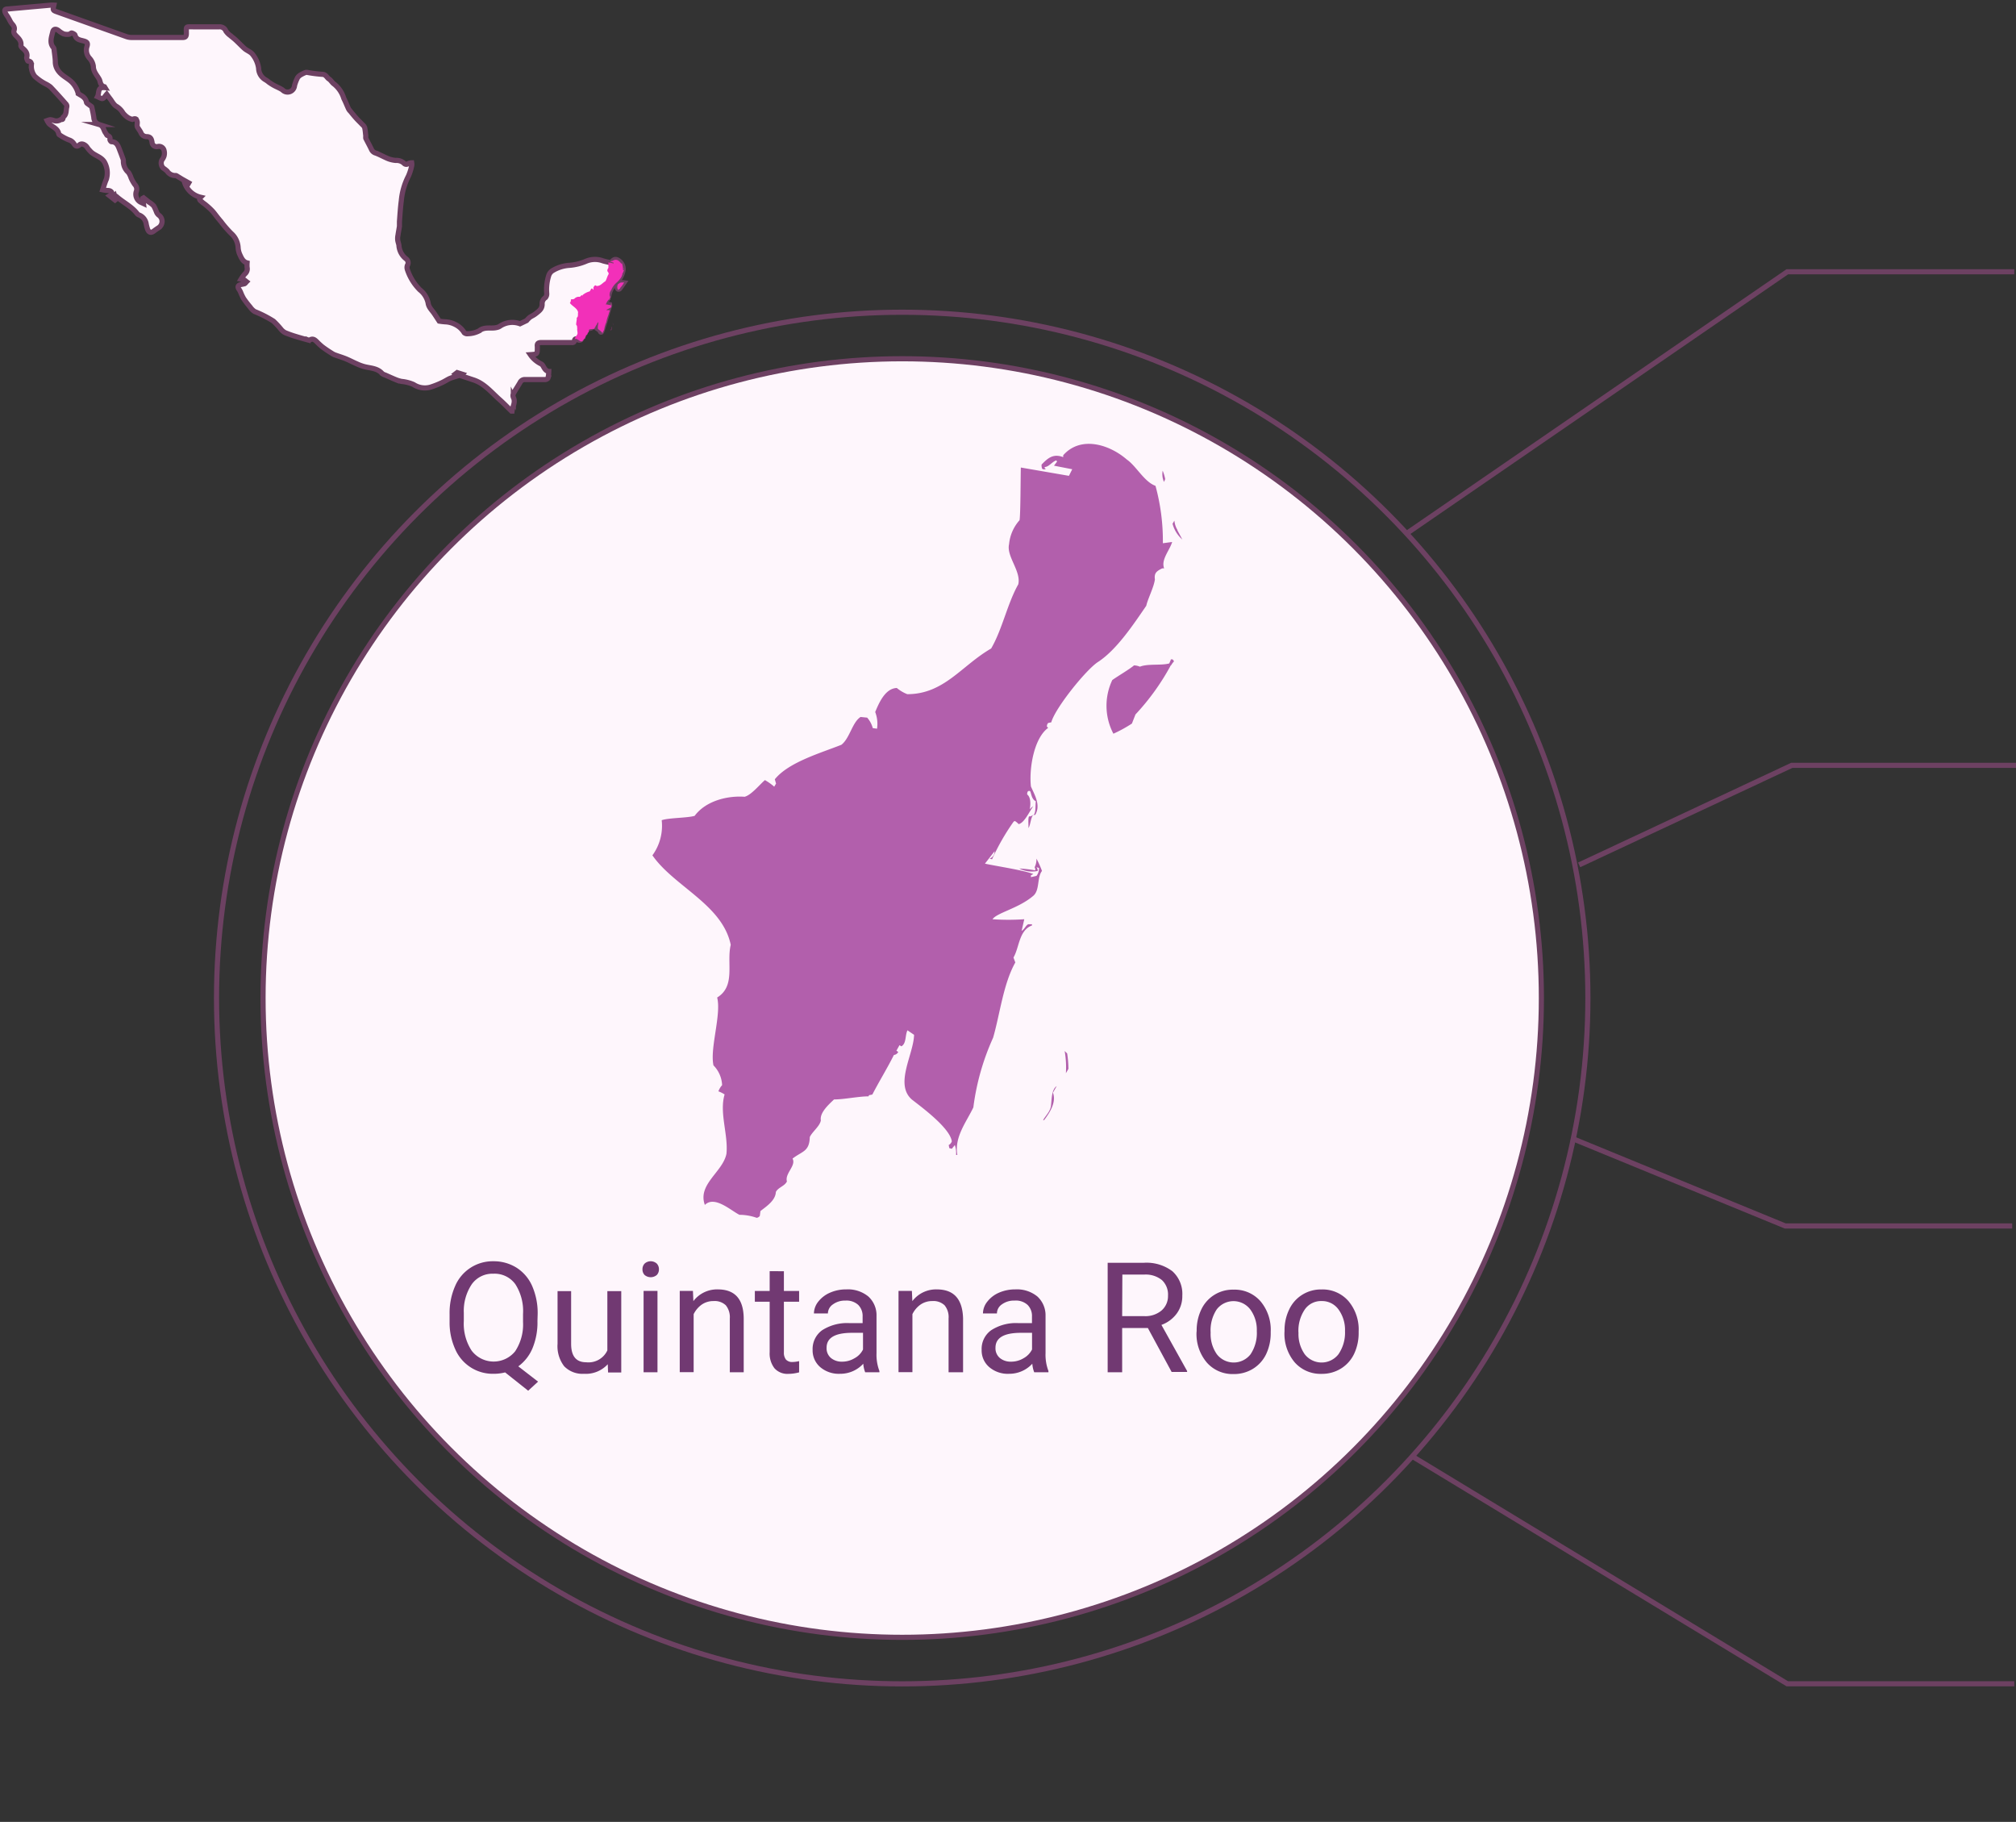 <svg xmlns="http://www.w3.org/2000/svg" viewBox="0 0 306.04 276.52"><rect x="0" y="0" width="306.04" height="276.52" fill="#333333" stroke="none"/><defs><style>.cls-1{fill:#fef6fc;}.cls-1,.cls-2,.cls-3{stroke:#6d4162;stroke-miterlimit:10;stroke-width:0.78px;}.cls-2,.cls-3{fill:none;}.cls-3{isolation:isolate;}.cls-4{fill:#713972;}.cls-5{fill:#b25fac;}.cls-6{fill:#f230b9;}</style></defs><g id="estados"><circle class="cls-1" cx="136.96" cy="151.48" r="97.03"/><circle class="cls-2" cx="136.96" cy="151.48" r="104.09"/><polyline class="cls-3" points="213.34 81.1 271.32 41.25 305.78 41.25"/><polyline class="cls-3" points="214.19 220.92 271.32 255.56 305.78 255.56"/><polyline class="cls-3" points="239.72 131.27 272.01 116.16 306.47 116.16"/><polyline class="cls-3" points="238.56 172.75 271 186.07 305.46 186.07"/><path class="cls-4" d="M81.59,200.51a10.24,10.24,0,0,1-.76,4.14,6.49,6.49,0,0,1-2.15,2.73l3,2.32-1.5,1.38-3.5-2.78a7,7,0,0,1-1.74.21,6.2,6.2,0,0,1-5.83-3.72,9.77,9.77,0,0,1-.86-4.14v-1.19a10.12,10.12,0,0,1,.83-4.24,6.19,6.19,0,0,1,5.84-3.79,6.47,6.47,0,0,1,3.53,1,6.29,6.29,0,0,1,2.35,2.79,10.23,10.23,0,0,1,.82,4.25Zm-2.19-1.08a7.53,7.53,0,0,0-1.17-4.52,3.89,3.89,0,0,0-3.34-1.59,3.85,3.85,0,0,0-3.26,1.58,7.28,7.28,0,0,0-1.22,4.38v1.23A7.46,7.46,0,0,0,71.6,205a4.2,4.2,0,0,0,6.6.1,7.37,7.37,0,0,0,1.2-4.43Z"/><path class="cls-4" d="M92.26,207.06a4.51,4.51,0,0,1-3.62,1.45,3.84,3.84,0,0,1-3-1.15,5,5,0,0,1-1-3.4v-8H86.7v8c0,1.87.76,2.8,2.28,2.8a3.16,3.16,0,0,0,3.22-1.8v-9h2.11v12.35h-2Z"/><path class="cls-4" d="M97.53,192.65a1.24,1.24,0,0,1,.32-.86,1.38,1.38,0,0,1,1.86,0,1.24,1.24,0,0,1,.32.86,1.22,1.22,0,0,1-.32.86,1.44,1.44,0,0,1-1.86,0A1.22,1.22,0,0,1,97.53,192.65Zm2.28,15.63H97.7V195.93h2.11Z"/><path class="cls-4" d="M105.19,195.93l.07,1.55a4.51,4.51,0,0,1,3.7-1.78c2.6,0,3.92,1.47,3.94,4.42v8.16h-2.11v-8.17a2.87,2.87,0,0,0-.61-2,2.46,2.46,0,0,0-1.86-.64,3.1,3.1,0,0,0-1.81.55,3.86,3.86,0,0,0-1.21,1.44v8.8h-2.11V195.93Z"/><path class="cls-4" d="M119,192.94v3h2.31v1.63H119v7.67a1.69,1.69,0,0,0,.31,1.11,1.27,1.27,0,0,0,1,.37,5,5,0,0,0,1-.13v1.7a6.15,6.15,0,0,1-1.62.23,2.63,2.63,0,0,1-2.13-.86,3.67,3.67,0,0,1-.72-2.43v-7.66h-2.25v-1.63h2.25v-3Z"/><path class="cls-4" d="M131.34,208.28a4.42,4.42,0,0,1-.29-1.3,4.72,4.72,0,0,1-3.52,1.53,4.35,4.35,0,0,1-3-1,3.34,3.34,0,0,1-1.17-2.62,3.5,3.5,0,0,1,1.46-3,7,7,0,0,1,4.13-1.07h2v-1a2.37,2.37,0,0,0-.66-1.76,2.64,2.64,0,0,0-1.95-.66,3.07,3.07,0,0,0-1.89.57,1.69,1.69,0,0,0-.77,1.38h-2.12a2.94,2.94,0,0,1,.65-1.78,4.54,4.54,0,0,1,1.79-1.37,6,6,0,0,1,2.47-.5,4.89,4.89,0,0,1,3.34,1.07,3.83,3.83,0,0,1,1.25,2.94v5.68a6.91,6.91,0,0,0,.44,2.7v.19Zm-3.5-1.61a3.63,3.63,0,0,0,1.88-.52,3,3,0,0,0,1.29-1.33v-2.53h-1.65c-2.59,0-3.88.75-3.88,2.27a1.92,1.92,0,0,0,.66,1.55A2.56,2.56,0,0,0,127.84,206.67Z"/><path class="cls-4" d="M138.43,195.93l.07,1.55a4.52,4.52,0,0,1,3.7-1.78c2.61,0,3.92,1.47,4,4.42v8.16H144v-8.17a2.83,2.83,0,0,0-.61-2,2.46,2.46,0,0,0-1.86-.64,3.1,3.1,0,0,0-1.81.55,3.86,3.86,0,0,0-1.21,1.44v8.8h-2.11V195.93Z"/><path class="cls-4" d="M157,208.28a4.42,4.42,0,0,1-.29-1.3,4.74,4.74,0,0,1-3.52,1.53,4.32,4.32,0,0,1-3-1,3.31,3.31,0,0,1-1.17-2.62,3.47,3.47,0,0,1,1.46-3,6.93,6.93,0,0,1,4.13-1.07h2.05v-1a2.37,2.37,0,0,0-.66-1.76,2.64,2.64,0,0,0-2-.66,3.08,3.08,0,0,0-1.9.57,1.67,1.67,0,0,0-.76,1.38h-2.12a2.88,2.88,0,0,1,.65-1.78,4.5,4.5,0,0,1,1.78-1.37,6.09,6.09,0,0,1,2.47-.5,4.9,4.9,0,0,1,3.35,1.07,3.86,3.86,0,0,1,1.25,2.94v5.68a6.91,6.91,0,0,0,.44,2.7v.19Zm-3.5-1.61a3.63,3.63,0,0,0,1.88-.52,3.11,3.11,0,0,0,1.29-1.33v-2.53H155c-2.59,0-3.88.75-3.88,2.27a1.92,1.92,0,0,0,.66,1.55A2.56,2.56,0,0,0,153.45,206.67Z"/><path class="cls-4" d="M174.25,201.56h-3.9v6.72h-2.2V191.66h5.5a6.53,6.53,0,0,1,4.32,1.28,4.62,4.62,0,0,1,1.51,3.72,4.45,4.45,0,0,1-.84,2.7,5,5,0,0,1-2.33,1.73l3.9,7v.14h-2.35Zm-3.9-1.8h3.37a3.81,3.81,0,0,0,2.59-.84,2.89,2.89,0,0,0,1-2.27,3,3,0,0,0-.92-2.36,3.92,3.92,0,0,0-2.66-.84h-3.35Z"/><path class="cls-4" d="M181.66,202a7.33,7.33,0,0,1,.71-3.26,5.26,5.26,0,0,1,4.89-3,5.2,5.2,0,0,1,4.08,1.75,6.7,6.7,0,0,1,1.56,4.64v.15a7.4,7.4,0,0,1-.69,3.24,5.3,5.3,0,0,1-2,2.23,5.48,5.48,0,0,1-2.95.8,5.19,5.19,0,0,1-4.06-1.75,6.68,6.68,0,0,1-1.56-4.62Zm2.12.25a5.32,5.32,0,0,0,.95,3.3,3.24,3.24,0,0,0,5.11,0,5.79,5.79,0,0,0,.95-3.53,5.21,5.21,0,0,0-1-3.29,3.21,3.21,0,0,0-5.08,0A5.74,5.74,0,0,0,183.78,202.24Z"/><path class="cls-4" d="M195,202a7.2,7.2,0,0,1,.71-3.26,5.24,5.24,0,0,1,2-2.24,5.32,5.32,0,0,1,2.9-.79,5.2,5.2,0,0,1,4.08,1.75,6.7,6.7,0,0,1,1.56,4.64v.15a7.4,7.4,0,0,1-.69,3.24,5.3,5.3,0,0,1-2,2.23,5.48,5.48,0,0,1-2.95.8,5.22,5.22,0,0,1-4.07-1.75,6.72,6.72,0,0,1-1.55-4.62Zm2.12.25a5.32,5.32,0,0,0,.95,3.3,3.24,3.24,0,0,0,5.11,0,5.79,5.79,0,0,0,1-3.53,5.27,5.27,0,0,0-1-3.29,3.07,3.07,0,0,0-2.56-1.26,3,3,0,0,0-2.52,1.24A5.74,5.74,0,0,0,197.11,202.24Z"/><path id="QROO" class="cls-5" d="M158.53,170h-.18c.41-.72,1.18-1.39,1.21-2.34.1-.78.07-2.32.85-2.81l-.57,1c.55,1.43-.47,3-1.31,4.12Zm3.66-7.77-.38.66a14.23,14.23,0,0,0-.19-3.37l.38.37A15.38,15.38,0,0,1,162.19,162.18Zm15.54-61.24a35.87,35.87,0,0,1-5.36,7.45l-.54,1.38a20.46,20.46,0,0,1-2.81,1.54,9.11,9.11,0,0,1-.17-8.14c.7-.52,2.67-1.67,3.3-2.23a2.35,2.35,0,0,1,.89.2c1.2-.49,3.26-.15,4.47-.5,0-.07.26-.54.22-.61H178a.93.93,0,0,1,.22.3,3.43,3.43,0,0,0-.45.61Zm1-20.51.75,1.4A4.75,4.75,0,0,1,178,79.49l.28-.47A3.26,3.26,0,0,0,178.74,80.43Zm-1.86-7.73-.17.39a2.89,2.89,0,0,1-.2-1.7A6.54,6.54,0,0,1,176.88,72.7ZM107,182.88c-1.14-3.15,2.74-5,3.28-7.77.29-2.92-1.11-6.2-.28-9a4.86,4.86,0,0,0-.94-.47,2.8,2.8,0,0,1,.56-.94,4.54,4.54,0,0,0-1.31-3c-.57-2.61,1.22-7.69.56-10.3,2.86-1.76,1.39-5.24,2.06-8-1.27-6.12-8.61-8.85-11.89-13.58a7.61,7.61,0,0,0,1.41-5.33c1.07-.38,3.78-.32,5-.66,1.66-2.24,4.89-3.09,7.58-2.9,1-.23,2.35-1.91,3.09-2.53a8.5,8.5,0,0,1,1.41,1l.28-.47-.19-.65c2.09-2.6,7-4,10.11-5.24,1.28-1,1.64-3.41,2.91-4.22l1,.1a3.9,3.9,0,0,1,.85,1.59l.65.09a5,5,0,0,0-.28-2.53c.58-1.41,1.53-3.59,3.28-3.65a5.8,5.8,0,0,0,1.59.94c5.6,0,8.23-4.34,12.73-6.93,1.7-2.91,2.45-6.79,4.12-9.74.46-2-1.82-4.23-1.4-6.08a6.37,6.37,0,0,1,1.59-3.65c.16-.67.16-7.15.2-8l7.3,1.26.5-1L160,70.68l.46-.61-.09-.19c-.61.14-1.14,1-1.78,1v.19l.19.09-.28.1-.29-.1a1.45,1.45,0,0,1-.09-.65c1-1.05,1.81-1.68,3.28-1.13l0-.28c2.64-3,7-1.66,9.65.64,1.45,1,2.63,3.37,4.36,4a31.6,31.6,0,0,1,1.12,8.71l1.41-.19c-.39,1.3-1.72,2.68-1.22,4h-.28c-.79.39-1.27.67-1.12,1.68-.16,1.21-1.06,2.89-1.31,4-1.92,2.8-4.48,6.67-7.31,8.52-1.79,1.13-6.52,7-7.11,9.17l-.47.1a.71.71,0,0,0-.19.56l.19.18c-2.22,1.62-2.91,6.3-2.62,8.9.59,1.34,1.52,2.84.65,4.31h-.28c-.38.29-.44,1.6-.75,2,.05-.39-.1-1.44.1-1.78.27.07.52-.18.75-.28.3-.41.19-1.47.28-2-.6-.29-.67-1-.84-1.5l-.19-.1-.19.1a.69.69,0,0,0-.09.47c.57.43.53,1.61.37,2.24a3.17,3.17,0,0,1,.56-.47c-.53.66-1.36,2.57-2.24,2.72a2.34,2.34,0,0,0-.57-.47l-.18.09a34.14,34.14,0,0,0-3.28,5.72l-.37-.1a1.15,1.15,0,0,0,.75-1.12l-1.46,1.88c1.59.36,5.93,1,7.35,1.58l-.37.19v.28l.84-.19a1.79,1.79,0,0,0,.38-1.21l-.38-.1a.74.74,0,0,1,.19.56,4.28,4.28,0,0,1-2.81-.37,18.66,18.66,0,0,1,2.43.28.7.7,0,0,0-.09-.47,2.72,2.72,0,0,0,.28-1.31,14.11,14.11,0,0,1,.84,1.87c-.8,1-.28,3-1.4,3.84-2.2,1.85-5.48,2.52-6.11,3.49a35.24,35.24,0,0,0,4.82,0l-.4,1.76c.42-.21.62-.82,1-1h.57v.18c-2,.75-1.91,3.35-2.81,4.87l.28.75c-1.83,3.25-2.34,7.87-3.37,11.42a36.79,36.79,0,0,0-3,10.58c-1.06,2.23-2.91,4.49-2.43,7.21h-.19a3.83,3.83,0,0,0-.19-1.5l-.46.57-.38-.1-.09-.47a1,1,0,0,0,.47-.56c-.29-2.05-4.59-5.19-6.08-6.36-2.64-2.34.29-6.84.35-9.81l-1-.68c-.38.73-.14,2-.93,2.43l-.28-.18-.47.84.28.19a.84.84,0,0,1-.66.46c-1,2-2.27,4.06-3.27,6a2.77,2.77,0,0,1-.47.09l-.09.09v.1c-1.58,0-3.69.47-5.26.47-.75.72-2.21,2-2,3.18-.16.9-1.31,1.72-1.68,2.53-.06,2.24-1.16,2.13-2.62,3.27.6,1.06-1.21,2.26-.85,3.47-.37.73-1.31.88-1.68,1.59-.06,1.31-1.44,2.19-2.34,2.9l-.1.75a.8.8,0,0,1-.46.28,8,8,0,0,0-2.63-.46C110.91,183.71,108.48,181.42,107,182.88Zm43.1-42.14.19-.56h.18a3.2,3.2,0,0,1-.37.56Z"/><path class="cls-1" d="M94.07,42.29a3.19,3.19,0,0,0,.53-1.36A1.53,1.53,0,0,0,94,39.62c-.42-.31-.74-.36-1.12.11l.29.08,0,.12a11.22,11.22,0,0,1-1.65-.34,3.48,3.48,0,0,0-2.58.07,8,8,0,0,1-2.47.61,5.56,5.56,0,0,0-2.64.84,1.41,1.41,0,0,0-.5.63A7.05,7.05,0,0,0,83,44.59a.88.88,0,0,1-.2.58,1.09,1.09,0,0,0-.5,1c0,.7-.43,1-.89,1.37s-.69.41-1,.64a4.27,4.27,0,0,0-.47.48h0l-1,.48h0a3.35,3.35,0,0,0-3,.34,1.34,1.34,0,0,1-.5.22c-.88.24-1.85-.18-2.71.52a3.91,3.91,0,0,1-1.73.43.65.65,0,0,1-.53-.16,3.25,3.25,0,0,0-1.32-1.22,3.61,3.61,0,0,0-1.47-.42,9,9,0,0,1-1-.11c-.28-.42-.51-.79-.76-1.15-.34-.51-.85-.94-.93-1.61A3.42,3.42,0,0,0,63.75,44a7.79,7.79,0,0,1-1.91-3.09,1,1,0,0,1,0-.63.74.74,0,0,0-.2-1,2.81,2.81,0,0,1-1.07-1.9c0-.32-.17-.63-.2-1a2.39,2.39,0,0,1,.05-.7c.06-.45.16-.9.22-1.35,0-.23,0-.47,0-.7.08-1.05.14-2.11.28-3.16A10.11,10.11,0,0,1,62,26.73a7.55,7.55,0,0,0,.5-1.59,1.27,1.27,0,0,0,0-.43,1.36,1.36,0,0,0-.51.11.46.46,0,0,1-.67-.05,1.67,1.67,0,0,0-1.24-.42,4.23,4.23,0,0,1-1.12-.25c-.64-.26-1.25-.61-1.9-.86a1,1,0,0,1-.65-.52c-.27-.58-.59-1.15-.88-1.73a1.36,1.36,0,0,1,0-.36c-.05-.42-.08-.85-.17-1.26A1.18,1.18,0,0,0,55,18.9c-.3-.32-.62-.62-.91-.94s-.6-.7-.89-1.06a1.4,1.4,0,0,1-.28-.36c-.25-.53-.46-1.09-.73-1.61a4.42,4.42,0,0,0-1.45-2.16c-.31-.2-.5-.6-.81-.79s-.45-.69-1-.7A20.29,20.29,0,0,1,46.7,11a.67.67,0,0,0-.31,0,4.68,4.68,0,0,0-.64.3,1.59,1.59,0,0,0-.57.48,6,6,0,0,0-.47,1.21,1.06,1.06,0,0,1-1.82.66c-.4-.28-.88-.45-1.31-.69a7.71,7.71,0,0,1-.77-.49,4.71,4.71,0,0,0-.45-.33,2.06,2.06,0,0,1-1.1-1.78,4.26,4.26,0,0,0-.93-2.12c-.28-.37-.82-.54-1.19-.86s-.93-.91-1.41-1.35c-.25-.23-.53-.43-.78-.65a2.62,2.62,0,0,1-.66-.67,1,1,0,0,0-1-.64c-1.34,0-2.68,0-4,0-1.15,0-1-.1-1,1,0,.47-.13.63-.61.62-2.54,0-5.08,0-7.62,0a2.57,2.57,0,0,1-.83-.12L8.77,1.84C8,1.57,8,1.56,8.18.78a4.09,4.09,0,0,0-.5,0l-6.47.58c-.52,0-.59.19-.36.67a2.8,2.8,0,0,0,.3.46L1.44,3a3,3,0,0,0,.34.57c.28.31.51.6.35,1.06-.1.31.06.54.29.78.4.41.87.82.75,1.52,0,.09.1.24.19.32.46.4.89.78.69,1.5,0,.15.13.52.22.53.46,0,.51.33.49.65a2.44,2.44,0,0,0,.52,1.65,7.29,7.29,0,0,0,1.65,1.16,4.11,4.11,0,0,1,.73.46c.82.86,1.61,1.74,2.39,2.63a.49.49,0,0,1,.09.39c-.14.53,0,1.14-.54,1.55-.06.06,0,.2-.08.31s-.22,0-.29.07a1.18,1.18,0,0,1-1.12.12,1.71,1.71,0,0,0-.5-.1,2.64,2.64,0,0,0-.46.13,2.59,2.59,0,0,0,.3.48c.51.5,1.33.7,1.47,1.56a.28.28,0,0,0,.16.16,7.17,7.17,0,0,0,1.36.73,1.36,1.36,0,0,1,.78.58c.19.27.4.56.82.19s1,.05,1.2.38a3,3,0,0,0,.43.52c.59.71,1.61.82,2.15,1.64a3.36,3.36,0,0,1,.33,2.66c-.22.49-.36,1-.56,1.61a5.24,5.24,0,0,0,.71.1c.39,0,.69.12.74.58l-.39.23.81.64.12-.1-.18-.57a.85.85,0,0,1,.27.13c1,.9,2.33,1.51,3.18,2.64a.89.89,0,0,0,.35.21,1.75,1.75,0,0,1,1,1.35,5.7,5.7,0,0,0,.22.81c.21.49.53.55.95.23.24-.19.5-.36.76-.53a1.15,1.15,0,0,0,0-1.86,1.14,1.14,0,0,1-.37-.49,6.73,6.73,0,0,0-.43-.94,3.48,3.48,0,0,0-.73-.57l-.8-.64-.12.07.1.79h0l-.45-.21a1.37,1.37,0,0,1-.66-1.56A1,1,0,0,0,20.46,28,5.64,5.64,0,0,1,19.9,27a3.45,3.45,0,0,0-.39-.82,2.24,2.24,0,0,1-.78-1.7.92.92,0,0,0-.07-.4c-.19-.53-.39-1.05-.59-1.57s-.47-1-1.14-1c-.09,0-.26-.25-.24-.35.06-.34-.09-.48-.37-.6-.12,0-.17-.23-.27-.35-.34-.41-.31-1.11-1-1.31a1.17,1.17,0,0,1-.81-1.09c-.08-.52-.18-1-.31-1.55,0-.13-.25-.22-.37-.33s-.4-.24-.43-.39c-.12-.75-.73-1-1.25-1.32a3.79,3.79,0,0,0-1-1.77c-.62-.6-1.46-.93-2-1.67a2.3,2.3,0,0,1-.48-1.27c0-.69-.13-1.38-.2-2.07a.45.45,0,0,0-.12-.25C7.5,6.48,7.81,5.65,8,4.87c.1-.49.46-.54.87-.24a3.27,3.27,0,0,0,.78.51,1.92,1.92,0,0,0,.83.06c.14,0,.3-.22.42-.19s.45.17.49.32c.18.68.72.73,1.28.88s.71.33.52.89a1.8,1.8,0,0,0,.43,1.77,2.27,2.27,0,0,1,.55,1.19c0,.85.58,1.37.91,2,.1.2.12.43.21.63a1,1,0,0,0,.27.35.91.91,0,0,0,.3.13l.08.13c-1.19-.14-.84.79-1.14,1.37.29.12.58.34.79.28s.37-.38.61-.65c.18.24.36.5.55.74s.53.88.91,1.09a2.87,2.87,0,0,1,1,1,3.31,3.31,0,0,0,.77.72,2.35,2.35,0,0,0,.65.27c.18-.07.42-.14.55-.05a.82.82,0,0,1,.21.51c0,.21-.06.46,0,.64s.39.58.54.89a.94.94,0,0,0,.86.63c.63,0,.75.35.84.85a.7.7,0,0,0,.91.64.78.78,0,0,1,.9.55,1.63,1.63,0,0,1,0,.95,2.17,2.17,0,0,1-.32.57,1.08,1.08,0,0,0,.21,1.21,4.61,4.61,0,0,1,.6.47,1.44,1.44,0,0,0,1.31.66.57.57,0,0,1,.21.1l.75.46,1,.56-.07.12L28,27.64a3.36,3.36,0,0,0,2.46,2.3c-.37.38,0,.52.2.71s.42.31.62.49a10.65,10.65,0,0,1,1,.93c.34.39.64.83,1,1.25.09.12.19.23.29.35a17,17,0,0,0,1.52,1.75,3.09,3.09,0,0,1,1.06,2.2,3,3,0,0,0,.25,1c.25.54.49,1.12,1.11,1.28a4.52,4.52,0,0,0,0,.68,1,1,0,0,1-.34,1,5.46,5.46,0,0,0-.57.78,3,3,0,0,1,.47.12c.13.08.24.19.36.28-.1.1-.18.24-.3.3a4.71,4.71,0,0,1-.54.12c-.48.12-.57.37-.28.77a2.67,2.67,0,0,1,.22.41,6.86,6.86,0,0,0,.45.95,14.44,14.44,0,0,0,1,1.3,2.51,2.51,0,0,0,.67.67,17.49,17.49,0,0,1,2.86,1.46A12.72,12.72,0,0,1,42.68,50a2,2,0,0,0,.62.5,17.32,17.32,0,0,0,1.71.6c.58.18,1.17.34,1.75.5a.36.36,0,0,0,.27,0c.49-.29.79,0,1.1.31a10.27,10.27,0,0,0,.77.71c.48.37,1,.71,1.47,1a2.14,2.14,0,0,0,.45.24c.57.21,1.15.38,1.71.61s1.09.52,1.65.76a7.35,7.35,0,0,0,1,.38c1,.29,2.08.22,2.84,1.09a1.45,1.45,0,0,0,.45.22c.57.25,1.13.51,1.7.74a5.36,5.36,0,0,0,.78.23,6,6,0,0,1,1.83.47,3.12,3.12,0,0,0,2.54.41,13.5,13.5,0,0,0,1.82-.72c.37-.17.71-.4,1.08-.58a6.49,6.49,0,0,1,.74-.26l.58-.18-.4-.28.26-.2.79.25-.22.23,1.9.63c1.64.53,2.69,1.85,3.91,2.94.65.57,1.24,1.19,1.86,1.79l.09,0c.08-.69.57-1.33.2-2.07a.74.74,0,0,1,0-.56c.3-.57.66-1.1,1-1.67a.78.78,0,0,1,.81-.48c1,0,2,0,3,0,.16,0,.41-.11.45-.23a5.15,5.15,0,0,0,.12-1s0,0-.07,0c-.42-.13-.6-.48-.8-.84a.82.82,0,0,0-.4-.36,4.22,4.22,0,0,1-1.53-1.35c1.06-.07,1.06-.07,1.06-1.13a.33.33,0,0,0,0-.1c-.07-.48.15-.61.62-.61,1.49,0,3,0,4.49,0,.22,0,.47.06.53-.29s.29-.3.5-.15.43.12.57-.11c.24-.39.45-.8.67-1.19-.11.14-.25.28-.35.43.1-.15.24-.29.35-.43h0l0,0h0c.14-.14.29-.41.43-.4.47,0,.66-.25.83-.6a4.94,4.94,0,0,1,.3-.49l.12,0a2.88,2.88,0,0,1-.1.51c-.12.27-.1.47.18.62a2.69,2.69,0,0,1,.33.26l.06.06h0c.13.4.24.1.28,0,.16-.43.29-.88.43-1.32.18-.62.36-1.24.55-1.91H91.8c.35-.24.82-.23.74-.74l-.78-.14a3.78,3.78,0,0,0,.66-1.17,3.3,3.3,0,0,1,1.08-2A2.72,2.72,0,0,0,94.07,42.29Z"/><path class="cls-1" d="M93.71,43.65a.29.29,0,0,0,.12.23.25.25,0,0,0,.24-.06c.21-.27.4-.56.64-.9C94,42.82,93.65,43.12,93.71,43.65Z"/><path id="MEX2736" class="cls-6" d="M92.71,50.13h0c0-.08.12-.15.13-.25s0-.24.09-.29l-.06.11a.51.51,0,0,1-.14.43Zm.38-.82,0,.07A1.37,1.37,0,0,0,93,49l0,0A1,1,0,0,1,93.09,49.31Zm1.63-6.41a3.36,3.36,0,0,1-.56.78l-.06.15s-.25.15-.29.16a.94.94,0,0,1,0-.85c.07-.06.28-.18.34-.24l.1,0c.12-.05.34,0,.47-.05l0-.06h0s0,0,0,0,0,0,0,.06Zm0-2.11.08.15a.51.51,0,0,1-.16-.25l0,0A.44.44,0,0,0,94.71,40.79ZM94.5,40v.1a.59.59,0,0,1-.05-.23A.33.33,0,0,1,94.5,40ZM87.32,51.48c-.12-.33.28-.52.34-.81s-.12-.65,0-.94l-.1,0a.33.33,0,0,1,.06-.1.45.45,0,0,0-.14-.31c-.06-.28.13-.81.06-1.08.3-.19.15-.55.22-.84-.13-.64-.9-.92-1.25-1.42a.73.73,0,0,0,.15-.55c.11,0,.4,0,.52-.07a.9.9,0,0,1,.79-.31c.11,0,.25-.2.33-.26a.49.49,0,0,1,.14.11l0-.05,0-.07a2.82,2.82,0,0,1,1.06-.55c.14-.1.17-.36.31-.44h.1a.35.35,0,0,1,.09.17h.07a.5.5,0,0,0,0-.27c.06-.15.16-.38.34-.38l.17.1c.59,0,.86-.46,1.33-.73.18-.3.26-.71.44-1s-.2-.44-.15-.63a.68.68,0,0,1,.16-.39c0-.07,0-.74,0-.83l.79.15,0-.12-.29-.07,0-.07v0c-.06,0-.12.1-.18.11v0h0a.17.17,0,0,1,0-.07A.29.29,0,0,1,93,39.6v0a.73.73,0,0,1,1,.07c.16.11.28.35.46.41a3.57,3.57,0,0,1,.12.92l.14,0c0,.13-.17.28-.12.42h0c-.08,0-.14.07-.12.17s-.11.31-.14.43a3.62,3.62,0,0,1-.76.89,3.2,3.2,0,0,0-.75,1h0a0,0,0,0,0,0,.06l0,0a1.13,1.13,0,0,0-.28.93c.06.14.16.29.07.45h0s-.05.17-.08.2,0-.15,0-.18a.19.19,0,0,0,.08,0,.76.76,0,0,0,0-.21c-.06,0-.07-.1-.09-.16h0a.11.11,0,0,0,0,.05.26.26,0,0,1,0,.24l.06-.05c-.06.07-.14.27-.24.28l0,0h0a3.16,3.16,0,0,0-.35.59h0a.12.12,0,0,0,.08-.11l-.15.19c.17,0,.62.11.77.17l0,0v0l.09,0a.2.2,0,0,0,0-.13h0a.11.11,0,0,1,0,.06.45.45,0,0,1-.3,0,1.15,1.15,0,0,1,.26,0s0,0,0-.05a.22.22,0,0,0,0-.14l.09.2c-.09.1,0,.31-.15.4s-.57.26-.64.37h.51l-.05.18c.05,0,.07-.09.11-.11h.06v0c-.21.08-.2.35-.29.51l0,.08a6.06,6.06,0,0,0-.36,1.19,4,4,0,0,0-.31,1.11c-.11.24-.31.47-.26.76h0a.88.88,0,0,0,0-.16l0,.06h0v0a.15.15,0,0,0,0-.06c0-.21-.48-.54-.64-.66s0-.72,0-1l-.11-.07c0,.07,0,.2-.1.25l0,0,0,.09,0,0s0,.05-.06.05c-.11.2-.24.42-.35.63h-.06c-.16,0-.38.05-.55.05s-.23.2-.21.33-.14.18-.18.26c0,.24-.12.23-.27.35.06.11-.13.23-.09.36s-.14.09-.18.16-.15.23-.24.31v.08l0,0a.81.81,0,0,0-.27,0C87.73,51.57,87.47,51.33,87.32,51.48Zm4.51-4.41,0-.06h0l0,.06Z"/></g></svg>